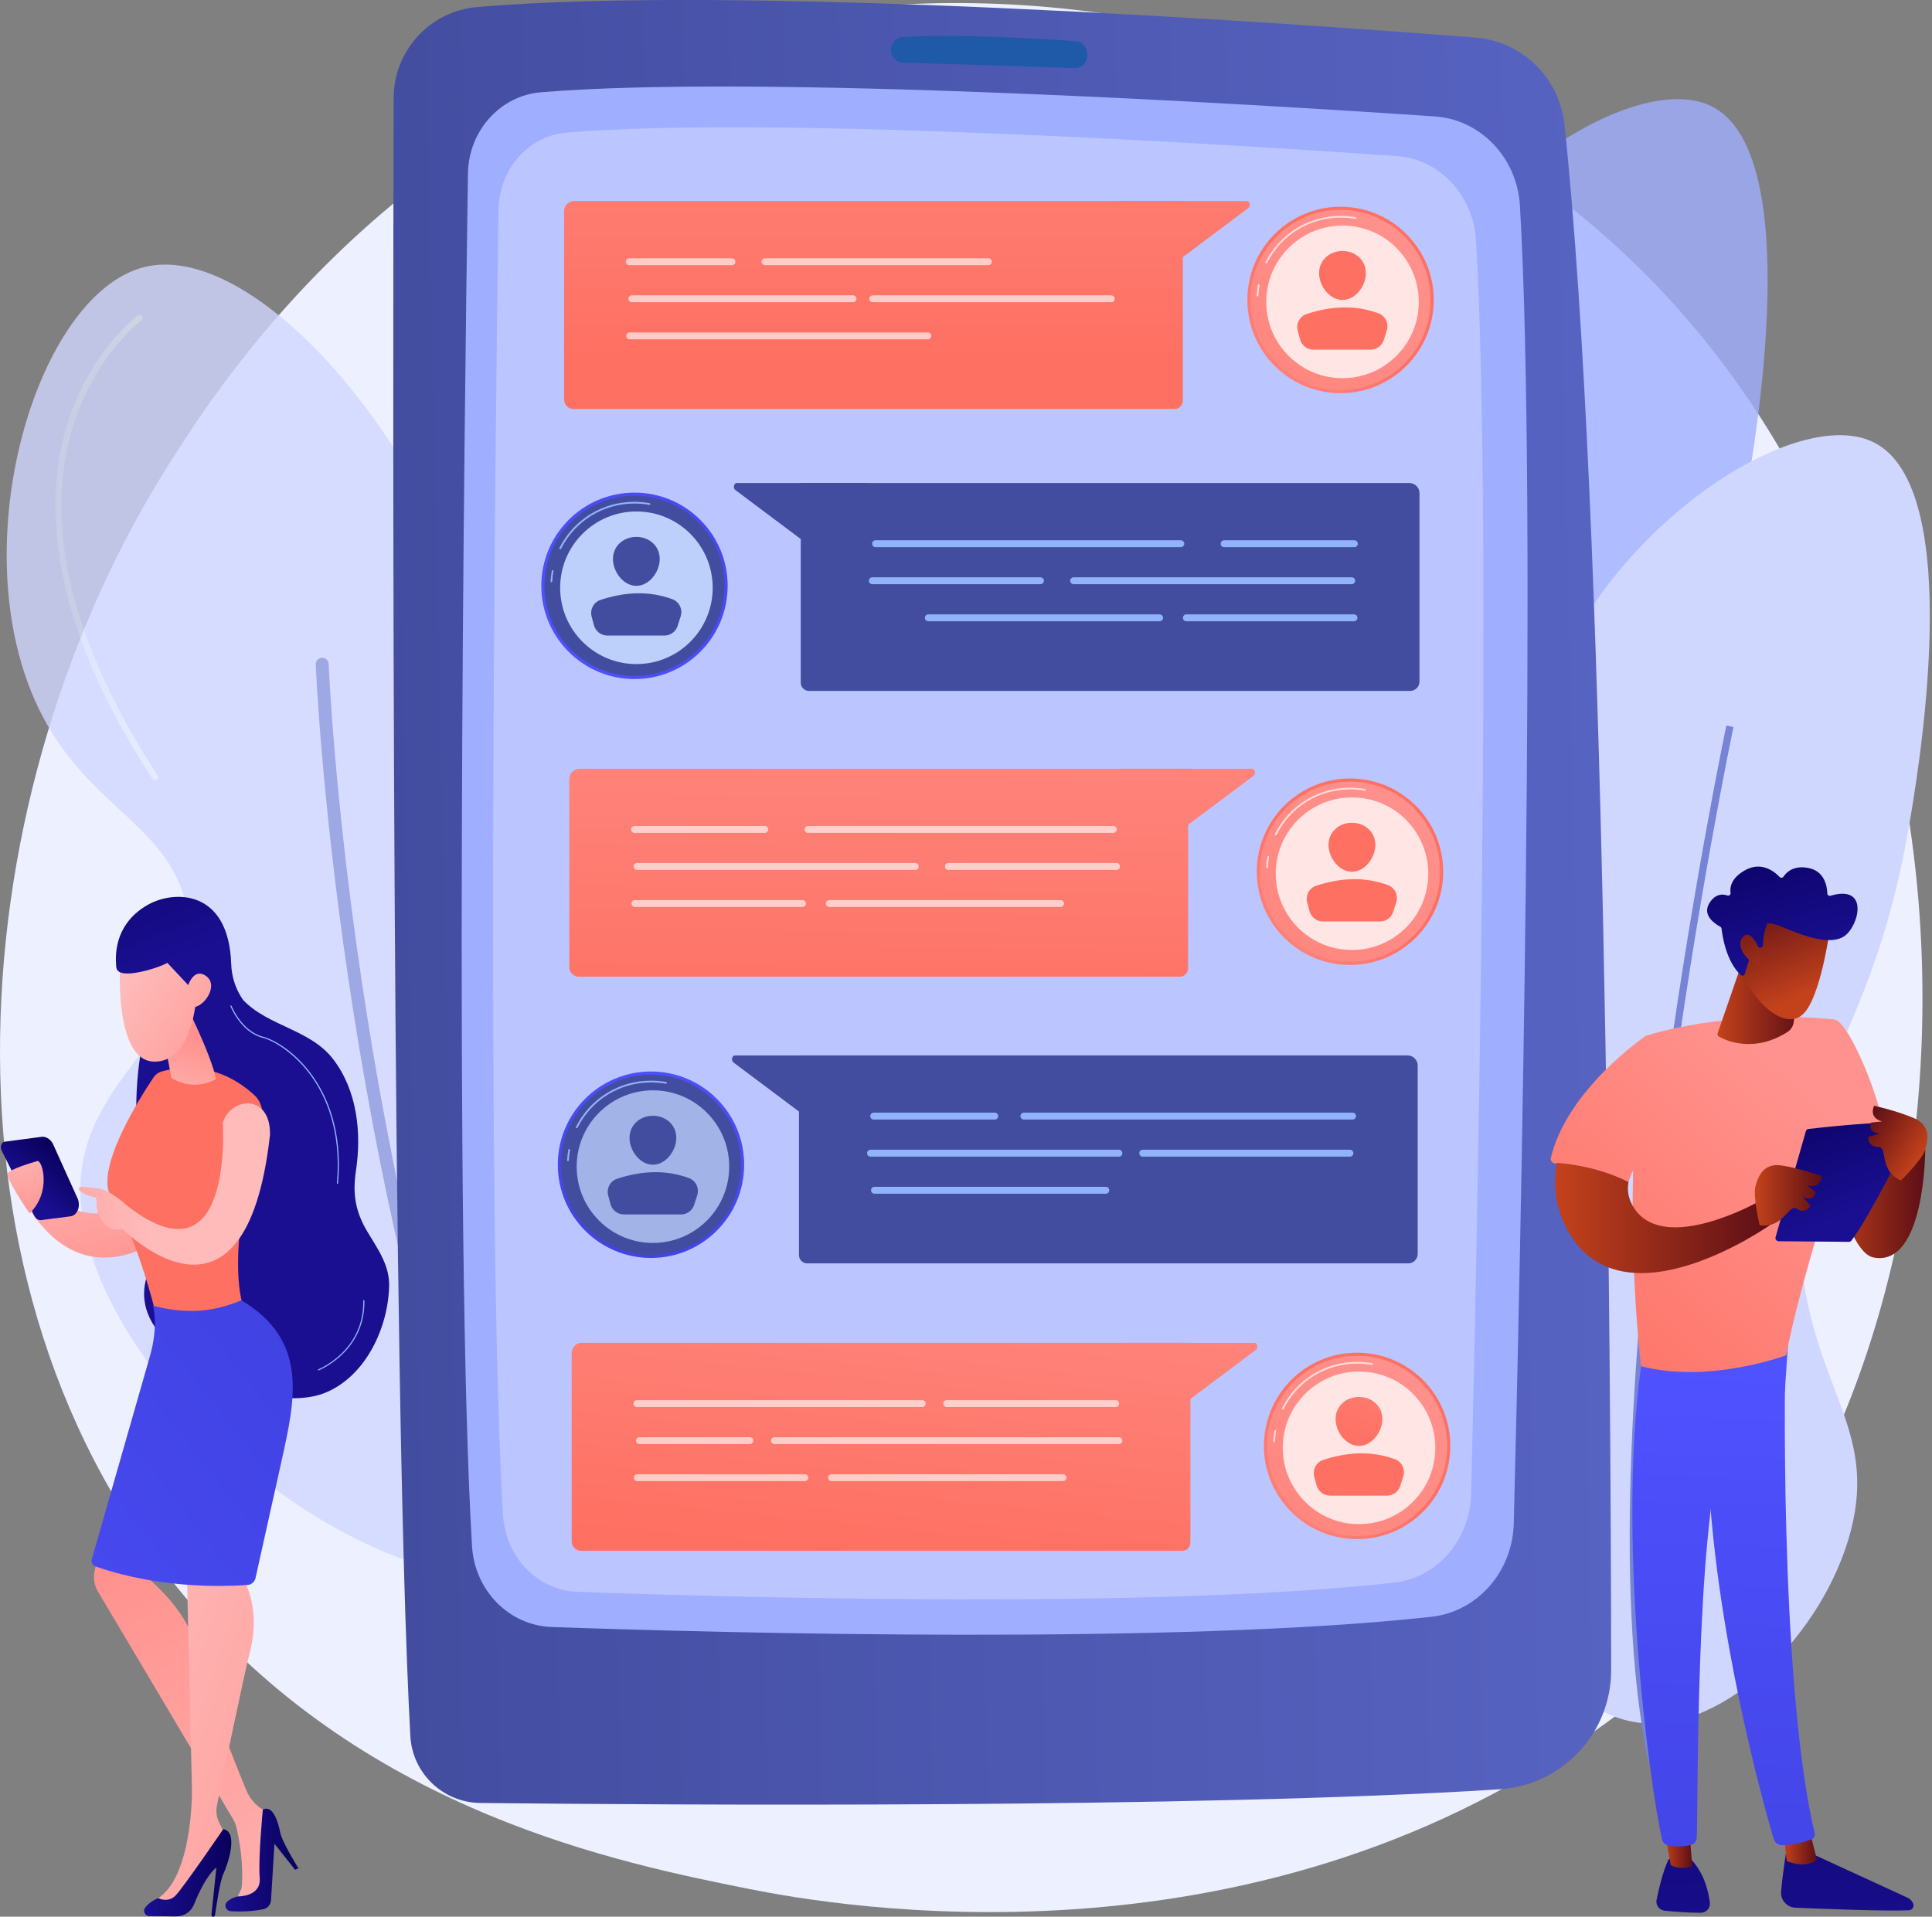 <svg width="129" height="128" viewBox="0 0 129 128" fill="none" xmlns="http://www.w3.org/2000/svg">
<rect x="0" y="0" width="129" height="128" fill="#808080" stroke="none"/>
<path d="M113.486 109.757C110.85 112.501 108.357 114.267 106.384 115.669C83.223 132.1 55.817 127.308 49.992 126.142C41.392 124.417 24.765 121.078 12.742 107.101C-5.447 85.957 -2.613 52.649 11.493 30.662C14.074 26.64 27.706 4.316 55.407 0.738C72.172 -1.43 91.716 2.942 105.868 14.66C135.574 39.267 133.458 88.969 113.486 109.757Z" fill="#EDF0FF"/>
<g opacity="0.79">
<path d="M98.619 92.602C104.297 93.285 110.965 86.63 112.749 79.787C114.583 72.745 110.02 70.209 109.315 60.687C108.513 49.873 114.007 47.807 116.597 32.944C117.182 29.591 120.56 10.187 114.265 7.088C108.444 4.224 93.555 14.899 91.757 27.226C90.476 36.015 96.794 39.174 95.269 49.411C93.933 58.395 88.624 58.934 87.25 67.608C85.573 78.173 91.163 91.703 98.619 92.602Z" fill="#9FAEFF"/>
<path opacity="0.79" d="M99.228 95.194C96.817 83.661 98.361 65.464 100.085 52.224C101.951 37.892 104.412 26.128 104.44 26.013L104.914 26.114C104.891 26.23 102.426 37.98 100.564 52.294C98.845 65.492 97.306 83.633 99.702 95.097L99.228 95.194Z" fill="url(#paint0_linear)"/>
</g>
<path d="M109.449 115.046C115.126 115.729 121.795 109.075 123.578 102.231C125.412 95.189 120.85 92.653 120.145 83.131C119.343 72.317 124.836 70.251 127.426 55.388C128.011 52.036 131.389 32.631 125.094 29.532C119.274 26.668 104.384 37.343 102.587 49.67C101.306 58.459 107.624 61.618 106.099 71.856C104.762 80.839 99.453 81.378 98.08 90.052C96.398 100.617 101.992 114.147 109.449 115.046Z" fill="#D0D7FF"/>
<path d="M110.057 117.634C107.647 106.1 109.191 87.904 110.914 74.664C112.781 60.332 115.241 48.568 115.269 48.453L115.744 48.554C115.721 48.669 113.255 60.419 111.393 74.733C109.675 87.931 108.135 106.073 110.532 117.537L110.057 117.634Z" fill="#7784D6"/>
<g opacity="0.79">
<path d="M40.604 104.454C51.563 99.819 56.683 81.281 51.199 74.682C47.494 70.223 41.351 74.101 36.107 69.365C29.415 63.315 35.498 53.433 30.968 39.612C27.111 27.853 16.53 16.163 9.664 17.828C2.47 19.576 -2.604 36.43 2.544 47.235C5.89 54.263 11.82 55.074 12.608 61.42C13.521 68.784 6.014 71.505 5.406 78.524C4.318 91.141 26.107 110.582 40.604 104.454Z" fill="#D0D7FF"/>
<path opacity="0.79" d="M34.54 108.816C34.604 108.821 34.669 108.812 34.729 108.789C34.95 108.701 35.06 108.452 34.973 108.231C23.355 78.358 21.959 44.676 21.945 44.339C21.936 44.104 21.738 43.915 21.498 43.924C21.263 43.933 21.074 44.131 21.083 44.371C21.097 44.708 22.498 78.533 34.171 108.544C34.236 108.706 34.383 108.802 34.54 108.816Z" fill="#7784D6"/>
<path opacity="0.79" d="M10.332 52.095C10.378 52.1 10.42 52.086 10.461 52.063C10.558 51.998 10.581 51.874 10.521 51.777C6.576 45.768 2.387 36.882 4.816 28.669C6.263 23.776 9.415 21.42 9.447 21.397C9.539 21.328 9.558 21.203 9.493 21.111C9.424 21.019 9.3 21 9.208 21.065C9.074 21.162 5.913 23.527 4.424 28.554C3.06 33.17 2.949 40.986 10.18 52.008C10.212 52.058 10.268 52.091 10.332 52.095Z" fill="url(#paint1_linear)"/>
<path opacity="0.79" d="M41.757 102.019C41.821 102.024 41.89 102.001 41.932 101.945C49.494 92.616 52.416 85.169 50.618 79.815C49.019 75.056 44.121 73.797 44.07 73.783C43.959 73.755 43.849 73.825 43.821 73.935C43.793 74.046 43.862 74.157 43.973 74.184C44.019 74.198 48.711 75.406 50.231 79.953C51.978 85.164 49.079 92.478 41.614 101.687C41.54 101.775 41.554 101.904 41.646 101.978C41.678 102.001 41.715 102.019 41.757 102.019Z" fill="#F0F0F0"/>
</g>
<path d="M31.844 0.475C28.701 0.747 26.295 3.38 26.286 6.534C26.231 25.829 26.143 92.372 27.397 115.923C27.53 118.417 29.572 120.377 32.07 120.405C44.42 120.539 79.946 120.783 100.112 119.492C104.315 119.224 107.582 115.743 107.578 111.528C107.555 91.279 107.232 34.337 104.458 8.305C104.126 5.188 101.619 2.753 98.495 2.509C85.025 1.462 49.259 -1.042 31.844 0.475Z" fill="url(#paint2_linear)"/>
<path d="M31.245 11.593C31 28.097 30.314 82.992 31.517 103.255C31.692 106.215 33.991 108.553 36.83 108.655C48.517 109.061 78.49 109.849 95.568 107.972C98.642 107.636 100.992 104.966 101.075 101.738C101.504 84.897 102.656 33.765 101.486 13.728C101.297 10.532 98.859 7.982 95.799 7.775C83.14 6.917 50.646 4.953 36.12 6.161C33.397 6.387 31.286 8.734 31.245 11.593Z" fill="#9FAEFF"/>
<g opacity="0.56">
<path d="M33.282 14.014C33.065 29.707 32.457 81.899 33.586 101.166C33.752 103.983 35.89 106.206 38.526 106.303C49.388 106.695 77.241 107.465 93.112 105.685C95.969 105.367 98.154 102.831 98.228 99.759C98.615 83.748 99.661 35.135 98.559 16.085C98.384 13.046 96.112 10.62 93.273 10.422C81.513 9.606 51.31 7.715 37.812 8.858C35.282 9.066 33.319 11.298 33.282 14.014Z" fill="#D0D7FF"/>
</g>
<path d="M59.48 3.343C59.489 3.8 59.853 4.169 60.31 4.183C62.559 4.252 68.895 4.445 71.725 4.547C72.282 4.565 72.711 4.058 72.591 3.509C72.582 3.491 72.508 2.79 71.794 2.744C69.877 2.61 64.098 2.25 60.282 2.472C59.499 2.513 59.457 3.408 59.48 3.343Z" fill="#1F5AA9"/>
<path d="M78.425 27.314H38.296C37.95 27.314 37.664 27.032 37.664 26.682V14.102C37.664 13.728 37.968 13.424 38.342 13.424H78.978V26.756C78.978 27.065 78.73 27.314 78.425 27.314Z" fill="url(#paint3_linear)"/>
<path d="M74.485 13.428H83.26C83.453 13.428 83.522 13.77 83.352 13.894L75.499 19.778L74.485 13.428Z" fill="url(#paint4_linear)"/>
<path opacity="0.63" d="M65.997 17.708H51.079C50.95 17.708 50.849 17.602 50.849 17.478C50.849 17.353 50.955 17.247 51.079 17.247H65.997C66.126 17.247 66.227 17.353 66.227 17.478C66.227 17.602 66.126 17.708 65.997 17.708Z" fill="white"/>
<path opacity="0.63" d="M48.876 17.708H42.015C41.886 17.708 41.784 17.602 41.784 17.478C41.784 17.353 41.89 17.247 42.015 17.247H48.872C49.001 17.247 49.102 17.353 49.102 17.478C49.102 17.602 49.005 17.708 48.876 17.708Z" fill="white"/>
<path opacity="0.63" d="M74.199 20.184H58.268C58.139 20.184 58.038 20.078 58.038 19.954C58.038 19.825 58.144 19.723 58.268 19.723H74.199C74.328 19.723 74.43 19.829 74.43 19.954C74.434 20.083 74.328 20.184 74.199 20.184Z" fill="white"/>
<path opacity="0.63" d="M56.955 20.184H42.19C42.061 20.184 41.959 20.078 41.959 19.954C41.959 19.825 42.065 19.723 42.19 19.723H56.955C57.084 19.723 57.185 19.829 57.185 19.954C57.19 20.083 57.084 20.184 56.955 20.184Z" fill="white"/>
<path opacity="0.63" d="M61.95 22.661H42.042C41.913 22.661 41.812 22.555 41.812 22.43C41.812 22.301 41.918 22.2 42.042 22.2H61.95C62.079 22.2 62.181 22.306 62.181 22.43C62.181 22.555 62.079 22.661 61.95 22.661Z" fill="white"/>
<path d="M54.019 46.142H94.149C94.495 46.142 94.78 45.861 94.78 45.51V32.935C94.78 32.561 94.476 32.257 94.103 32.257H53.466V45.589C53.466 45.893 53.715 46.142 54.019 46.142Z" fill="#434DA0"/>
<path d="M57.964 32.257H49.19C48.996 32.257 48.927 32.598 49.098 32.723L56.95 38.607L57.964 32.257Z" fill="#434DA0"/>
<path d="M78.845 36.541H58.462C58.333 36.541 58.231 36.435 58.231 36.311C58.231 36.181 58.337 36.08 58.462 36.08H78.845C78.974 36.08 79.075 36.186 79.075 36.311C79.075 36.435 78.969 36.541 78.845 36.541Z" fill="#91B3FA"/>
<path d="M90.43 36.541H81.734C81.605 36.541 81.504 36.435 81.504 36.311C81.504 36.181 81.609 36.08 81.734 36.08H90.43C90.559 36.08 90.66 36.186 90.66 36.311C90.665 36.435 90.559 36.541 90.43 36.541Z" fill="#91B3FA"/>
<path d="M69.471 39.013H58.245C58.116 39.013 58.015 38.907 58.015 38.783C58.015 38.658 58.121 38.552 58.245 38.552H69.471C69.6 38.552 69.702 38.658 69.702 38.783C69.702 38.907 69.6 39.013 69.471 39.013Z" fill="#91B3FA"/>
<path d="M90.255 39.013H71.688C71.559 39.013 71.457 38.907 71.457 38.783C71.457 38.658 71.563 38.552 71.688 38.552H90.255C90.384 38.552 90.485 38.658 90.485 38.783C90.485 38.907 90.384 39.013 90.255 39.013Z" fill="#91B3FA"/>
<path d="M77.43 41.489H61.983C61.854 41.489 61.752 41.383 61.752 41.259C61.752 41.134 61.858 41.028 61.983 41.028H77.43C77.559 41.028 77.66 41.134 77.66 41.259C77.66 41.383 77.559 41.489 77.43 41.489Z" fill="#91B3FA"/>
<path d="M90.407 41.489H79.213C79.084 41.489 78.983 41.383 78.983 41.259C78.983 41.134 79.089 41.028 79.213 41.028H90.407C90.536 41.028 90.637 41.134 90.637 41.259C90.637 41.383 90.531 41.489 90.407 41.489Z" fill="#91B3FA"/>
<path d="M78.775 65.224H38.646C38.3 65.224 38.014 64.943 38.014 64.592V52.017C38.014 51.644 38.319 51.339 38.692 51.339H79.329V64.671C79.329 64.975 79.084 65.224 78.775 65.224Z" fill="url(#paint5_linear)"/>
<path d="M74.835 51.339H83.61C83.803 51.339 83.872 51.68 83.702 51.805L75.854 57.689L74.835 51.339Z" fill="url(#paint6_linear)"/>
<path opacity="0.63" d="M74.338 55.623H53.955C53.826 55.623 53.724 55.517 53.724 55.393C53.724 55.264 53.83 55.162 53.955 55.162H74.338C74.467 55.162 74.568 55.268 74.568 55.393C74.568 55.517 74.467 55.623 74.338 55.623Z" fill="white"/>
<path opacity="0.63" d="M51.065 55.623H42.369C42.24 55.623 42.139 55.517 42.139 55.393C42.139 55.264 42.245 55.162 42.369 55.162H51.065C51.194 55.162 51.296 55.268 51.296 55.393C51.296 55.517 51.194 55.623 51.065 55.623Z" fill="white"/>
<path opacity="0.63" d="M74.55 58.095H63.324C63.195 58.095 63.093 57.989 63.093 57.865C63.093 57.736 63.199 57.634 63.324 57.634H74.55C74.679 57.634 74.78 57.74 74.78 57.865C74.785 57.994 74.679 58.095 74.55 58.095Z" fill="white"/>
<path opacity="0.63" d="M61.107 58.095H42.54C42.411 58.095 42.309 57.989 42.309 57.865C42.309 57.736 42.415 57.634 42.54 57.634H61.107C61.236 57.634 61.337 57.74 61.337 57.865C61.342 57.994 61.236 58.095 61.107 58.095Z" fill="white"/>
<path opacity="0.63" d="M70.817 60.571H55.37C55.241 60.571 55.139 60.465 55.139 60.341C55.139 60.212 55.245 60.11 55.37 60.11H70.817C70.946 60.11 71.047 60.216 71.047 60.341C71.047 60.47 70.941 60.571 70.817 60.571Z" fill="white"/>
<path opacity="0.63" d="M53.591 60.571H42.392C42.263 60.571 42.162 60.465 42.162 60.341C42.162 60.212 42.268 60.11 42.392 60.11H53.586C53.715 60.11 53.817 60.216 53.817 60.341C53.821 60.47 53.715 60.571 53.591 60.571Z" fill="white"/>
<path d="M78.932 103.564H38.803C38.457 103.564 38.171 103.282 38.171 102.932V90.352C38.171 89.978 38.475 89.674 38.849 89.674H79.485V103.006C79.485 103.319 79.241 103.564 78.932 103.564Z" fill="url(#paint7_linear)"/>
<path d="M74.992 89.679H83.766C83.96 89.679 84.029 90.02 83.859 90.144L76.006 96.029L74.992 89.679Z" fill="url(#paint8_linear)"/>
<path opacity="0.63" d="M74.494 93.963H63.209C63.079 93.963 62.978 93.856 62.978 93.732C62.978 93.603 63.084 93.501 63.209 93.501H74.494C74.623 93.501 74.725 93.608 74.725 93.732C74.729 93.856 74.623 93.963 74.494 93.963Z" fill="white"/>
<path opacity="0.63" d="M61.577 93.963H42.526C42.397 93.963 42.296 93.856 42.296 93.732C42.296 93.603 42.402 93.501 42.526 93.501H61.577C61.706 93.501 61.807 93.608 61.807 93.732C61.807 93.856 61.706 93.963 61.577 93.963Z" fill="white"/>
<path opacity="0.63" d="M74.711 96.439H51.71C51.581 96.439 51.48 96.333 51.48 96.208C51.48 96.084 51.586 95.978 51.71 95.978H74.711C74.84 95.978 74.941 96.084 74.941 96.208C74.941 96.333 74.835 96.439 74.711 96.439Z" fill="white"/>
<path opacity="0.63" d="M50.07 96.439H42.697C42.568 96.439 42.466 96.333 42.466 96.208C42.466 96.084 42.572 95.978 42.697 95.978H50.07C50.199 95.978 50.3 96.084 50.3 96.208C50.3 96.333 50.199 96.439 50.07 96.439Z" fill="white"/>
<path opacity="0.63" d="M70.973 98.91H55.526C55.397 98.91 55.296 98.804 55.296 98.68C55.296 98.555 55.402 98.449 55.526 98.449H70.973C71.103 98.449 71.204 98.555 71.204 98.68C71.204 98.804 71.103 98.91 70.973 98.91Z" fill="white"/>
<path opacity="0.63" d="M53.747 98.91H42.549C42.42 98.91 42.319 98.804 42.319 98.68C42.319 98.555 42.425 98.449 42.549 98.449H53.743C53.872 98.449 53.973 98.555 53.973 98.68C53.973 98.804 53.872 98.91 53.747 98.91Z" fill="white"/>
<path d="M53.899 84.371H94.029C94.375 84.371 94.66 84.09 94.66 83.739V71.159C94.66 70.786 94.356 70.481 93.983 70.481H53.346V83.813C53.346 84.122 53.595 84.371 53.899 84.371Z" fill="#434DA0"/>
<path d="M57.84 70.486H49.065C48.872 70.486 48.803 70.827 48.973 70.952L56.826 76.836L57.84 70.486Z" fill="#434DA0"/>
<path d="M66.42 74.765H58.337C58.208 74.765 58.107 74.659 58.107 74.535C58.107 74.41 58.213 74.304 58.337 74.304H66.42C66.549 74.304 66.651 74.41 66.651 74.535C66.651 74.659 66.549 74.765 66.42 74.765Z" fill="#91B3FA"/>
<path d="M90.31 74.765H68.365C68.236 74.765 68.135 74.659 68.135 74.535C68.135 74.406 68.241 74.304 68.365 74.304H90.31C90.439 74.304 90.541 74.41 90.541 74.535C90.541 74.664 90.435 74.765 90.31 74.765Z" fill="#91B3FA"/>
<path d="M74.711 77.242H58.125C57.996 77.242 57.895 77.136 57.895 77.011C57.895 76.882 58.001 76.781 58.125 76.781H74.711C74.84 76.781 74.941 76.887 74.941 77.011C74.941 77.14 74.84 77.242 74.711 77.242Z" fill="#91B3FA"/>
<path d="M90.135 77.242H76.301C76.172 77.242 76.07 77.136 76.07 77.011C76.07 76.882 76.176 76.781 76.301 76.781H90.135C90.264 76.781 90.365 76.887 90.365 77.011C90.365 77.14 90.264 77.242 90.135 77.242Z" fill="#91B3FA"/>
<path d="M73.84 79.718H58.388C58.259 79.718 58.157 79.612 58.157 79.487C58.157 79.363 58.263 79.257 58.388 79.257H73.835C73.964 79.257 74.066 79.363 74.066 79.487C74.066 79.612 73.964 79.718 73.84 79.718Z" fill="#91B3FA"/>
<path d="M89.508 26.258C92.944 26.258 95.73 23.471 95.73 20.032C95.73 16.594 92.944 13.807 89.508 13.807C86.073 13.807 83.287 16.594 83.287 20.032C83.287 23.471 86.073 26.258 89.508 26.258Z" fill="url(#paint9_linear)"/>
<path d="M89.509 26.05C92.83 26.05 95.522 23.356 95.522 20.032C95.522 16.709 92.83 14.014 89.509 14.014C86.187 14.014 83.495 16.709 83.495 20.032C83.495 23.356 86.187 26.05 89.509 26.05Z" fill="url(#paint10_linear)"/>
<path opacity="0.7" d="M83.965 19.792C83.932 19.792 83.905 19.765 83.909 19.732C83.923 19.497 83.951 19.257 83.992 19.027C83.997 18.994 84.029 18.976 84.057 18.981C84.089 18.985 84.107 19.018 84.103 19.045C84.061 19.271 84.034 19.506 84.025 19.737C84.02 19.769 83.997 19.792 83.965 19.792Z" fill="white"/>
<path opacity="0.7" d="M84.55 17.588C84.541 17.588 84.531 17.588 84.522 17.583C84.495 17.57 84.481 17.533 84.499 17.505C85.458 15.601 87.379 14.42 89.509 14.42C89.85 14.42 90.191 14.452 90.522 14.512C90.555 14.517 90.573 14.549 90.569 14.577C90.564 14.609 90.532 14.627 90.504 14.623C90.177 14.563 89.845 14.535 89.513 14.535C87.426 14.535 85.545 15.693 84.605 17.56C84.591 17.579 84.573 17.588 84.55 17.588Z" fill="white"/>
<path opacity="0.78" d="M93.241 23.764C95.229 21.774 95.229 18.548 93.241 16.558C91.252 14.568 88.028 14.568 86.039 16.558C84.051 18.548 84.051 21.774 86.039 23.764C88.028 25.754 91.252 25.754 93.241 23.764Z" fill="white"/>
<path d="M91.2 18.238C91.2 19.101 90.499 20.032 89.637 20.032C88.776 20.032 88.075 19.101 88.075 18.238C88.075 17.376 88.776 16.763 89.637 16.763C90.499 16.763 91.2 17.376 91.2 18.238Z" fill="url(#paint11_linear)"/>
<path d="M87.702 23.352H91.513C91.914 23.352 92.269 23.094 92.393 22.712L92.596 22.07C92.748 21.6 92.504 21.093 92.038 20.922C90.49 20.355 88.886 20.429 87.241 20.973C86.78 21.125 86.527 21.619 86.651 22.089L86.808 22.67C86.918 23.076 87.287 23.352 87.702 23.352Z" fill="url(#paint12_linear)"/>
<path d="M42.365 45.349C45.801 45.349 48.586 42.562 48.586 39.123C48.586 35.685 45.801 32.898 42.365 32.898C38.929 32.898 36.144 35.685 36.144 39.123C36.144 42.562 38.929 45.349 42.365 45.349Z" fill="url(#paint13_linear)"/>
<path d="M42.365 45.141C45.686 45.141 48.379 42.447 48.379 39.123C48.379 35.8 45.686 33.105 42.365 33.105C39.043 33.105 36.351 35.8 36.351 39.123C36.351 42.447 39.043 45.141 42.365 45.141Z" fill="#434DA0"/>
<path d="M36.816 38.883C36.784 38.883 36.756 38.856 36.761 38.823C36.775 38.588 36.803 38.348 36.844 38.118C36.849 38.086 36.881 38.067 36.908 38.072C36.941 38.076 36.959 38.109 36.955 38.136C36.913 38.362 36.886 38.597 36.876 38.828C36.872 38.86 36.849 38.883 36.816 38.883Z" fill="#91B3FA"/>
<path d="M37.402 36.679C37.392 36.679 37.383 36.679 37.374 36.675C37.346 36.661 37.333 36.624 37.351 36.596C38.309 34.692 40.231 33.511 42.36 33.511C42.701 33.511 43.042 33.544 43.374 33.604C43.406 33.608 43.425 33.641 43.42 33.668C43.416 33.7 43.383 33.719 43.356 33.714C43.033 33.654 42.697 33.627 42.365 33.627C40.277 33.627 38.397 34.784 37.457 36.652C37.443 36.67 37.425 36.679 37.402 36.679Z" fill="#91B3FA"/>
<path d="M42.494 44.348C45.306 44.348 47.586 42.067 47.586 39.252C47.586 36.438 45.306 34.157 42.494 34.157C39.681 34.157 37.402 36.438 37.402 39.252C37.402 42.067 39.681 44.348 42.494 44.348Z" fill="#BDD0FB"/>
<path d="M44.051 37.329C44.051 38.192 43.351 39.123 42.489 39.123C41.627 39.123 40.927 38.192 40.927 37.329C40.927 36.467 41.627 35.854 42.489 35.854C43.356 35.854 44.051 36.467 44.051 37.329Z" fill="#434DA0"/>
<path d="M40.554 42.444H44.365C44.766 42.444 45.121 42.185 45.245 41.803L45.448 41.162C45.6 40.691 45.356 40.184 44.89 40.013C43.342 39.446 41.738 39.52 40.093 40.064C39.632 40.216 39.379 40.71 39.503 41.18L39.66 41.761C39.775 42.167 40.139 42.444 40.554 42.444Z" fill="#434DA0"/>
<path d="M90.14 64.44C93.576 64.44 96.361 61.653 96.361 58.215C96.361 54.777 93.576 51.989 90.14 51.989C86.704 51.989 83.918 54.777 83.918 58.215C83.918 61.653 86.704 64.44 90.14 64.44Z" fill="url(#paint14_linear)"/>
<path d="M90.14 64.233C93.461 64.233 96.153 61.538 96.153 58.215C96.153 54.891 93.461 52.197 90.14 52.197C86.818 52.197 84.126 54.891 84.126 58.215C84.126 61.538 86.818 64.233 90.14 64.233Z" fill="url(#paint15_linear)"/>
<path opacity="0.7" d="M84.596 57.98C84.564 57.98 84.536 57.952 84.541 57.92C84.554 57.685 84.582 57.445 84.624 57.214C84.628 57.182 84.66 57.164 84.688 57.168C84.72 57.173 84.739 57.205 84.734 57.233C84.693 57.459 84.665 57.694 84.656 57.924C84.651 57.952 84.624 57.98 84.596 57.98Z" fill="white"/>
<path opacity="0.7" d="M85.181 55.771C85.172 55.771 85.163 55.771 85.153 55.767C85.126 55.753 85.112 55.716 85.13 55.688C86.089 53.784 88.011 52.603 90.14 52.603C90.481 52.603 90.822 52.635 91.153 52.695C91.186 52.7 91.204 52.732 91.2 52.76C91.195 52.792 91.163 52.81 91.135 52.806C90.808 52.746 90.476 52.718 90.144 52.718C88.057 52.718 86.177 53.876 85.236 55.743C85.222 55.762 85.2 55.771 85.181 55.771Z" fill="white"/>
<path opacity="0.78" d="M93.874 61.95C95.862 59.96 95.862 56.734 93.874 54.744C91.885 52.754 88.661 52.754 86.672 54.744C84.684 56.734 84.684 59.96 86.672 61.95C88.661 63.94 91.885 63.94 93.874 61.95Z" fill="white"/>
<path d="M91.831 56.421C91.831 57.283 91.131 58.215 90.269 58.215C89.407 58.215 88.707 57.283 88.707 56.421C88.707 55.559 89.407 54.945 90.269 54.945C91.131 54.945 91.831 55.559 91.831 56.421Z" fill="url(#paint16_linear)"/>
<path d="M88.333 61.535H92.144C92.545 61.535 92.9 61.277 93.025 60.894L93.227 60.253C93.379 59.783 93.135 59.276 92.67 59.105C91.121 58.538 89.518 58.611 87.872 59.156C87.412 59.308 87.158 59.801 87.282 60.272L87.439 60.853C87.55 61.258 87.914 61.535 88.333 61.535Z" fill="url(#paint17_linear)"/>
<path d="M43.466 84.007C46.902 84.007 49.688 81.219 49.688 77.781C49.688 74.343 46.902 71.556 43.466 71.556C40.03 71.556 37.245 74.343 37.245 77.781C37.245 81.219 40.03 84.007 43.466 84.007Z" fill="url(#paint18_linear)"/>
<path d="M43.466 83.799C46.788 83.799 49.48 81.105 49.48 77.781C49.48 74.457 46.788 71.763 43.466 71.763C40.145 71.763 37.452 74.457 37.452 77.781C37.452 81.105 40.145 83.799 43.466 83.799Z" fill="#434DA0"/>
<path d="M37.922 77.541C37.89 77.541 37.862 77.514 37.867 77.481C37.881 77.246 37.909 77.006 37.95 76.776C37.955 76.743 37.987 76.725 38.015 76.73C38.047 76.734 38.065 76.767 38.061 76.794C38.019 77.02 37.992 77.255 37.982 77.486C37.978 77.518 37.95 77.541 37.922 77.541Z" fill="#91B3FA"/>
<path d="M38.508 75.337C38.498 75.337 38.489 75.337 38.48 75.332C38.452 75.319 38.438 75.282 38.457 75.254C39.415 73.35 41.337 72.169 43.466 72.169C43.807 72.169 44.148 72.201 44.48 72.261C44.512 72.266 44.531 72.298 44.526 72.326C44.522 72.358 44.489 72.376 44.462 72.372C44.134 72.312 43.803 72.284 43.471 72.284C41.383 72.284 39.503 73.442 38.563 75.309C38.549 75.328 38.526 75.337 38.508 75.337Z" fill="#91B3FA"/>
<path opacity="0.78" d="M47.198 81.512C49.186 79.522 49.186 76.296 47.198 74.306C45.209 72.316 41.985 72.316 39.996 74.306C38.008 76.296 38.008 79.522 39.996 81.512C41.985 83.502 45.209 83.502 47.198 81.512Z" fill="#BDD0FB"/>
<path d="M45.157 75.987C45.157 76.85 44.457 77.781 43.595 77.781C42.733 77.781 42.033 76.85 42.033 75.987C42.033 75.125 42.733 74.512 43.595 74.512C44.457 74.512 45.157 75.125 45.157 75.987Z" fill="#434DA0"/>
<path d="M41.66 81.101H45.471C45.872 81.101 46.227 80.843 46.351 80.46L46.554 79.819C46.706 79.349 46.462 78.842 45.996 78.671C44.448 78.104 42.844 78.178 41.199 78.722C40.738 78.874 40.485 79.367 40.609 79.838L40.766 80.419C40.876 80.825 41.24 81.101 41.66 81.101Z" fill="#434DA0"/>
<path d="M90.615 102.785C94.05 102.785 96.836 99.997 96.836 96.559C96.836 93.121 94.05 90.334 90.615 90.334C87.179 90.334 84.393 93.121 84.393 96.559C84.393 99.997 87.179 102.785 90.615 102.785Z" fill="url(#paint19_linear)"/>
<path d="M90.614 102.577C93.936 102.577 96.628 99.883 96.628 96.559C96.628 93.236 93.936 90.541 90.614 90.541C87.293 90.541 84.6 93.236 84.6 96.559C84.6 99.883 87.293 102.577 90.614 102.577Z" fill="url(#paint20_linear)"/>
<path opacity="0.7" d="M85.071 96.319C85.066 96.319 85.066 96.319 85.071 96.319C85.038 96.319 85.011 96.292 85.015 96.259C85.029 96.024 85.057 95.784 85.098 95.554C85.103 95.522 85.135 95.503 85.163 95.508C85.195 95.512 85.213 95.545 85.209 95.572C85.167 95.798 85.14 96.034 85.131 96.264C85.126 96.296 85.098 96.319 85.071 96.319Z" fill="white"/>
<path opacity="0.7" d="M85.656 94.115C85.647 94.115 85.637 94.115 85.628 94.111C85.6 94.097 85.587 94.06 85.605 94.032C86.564 92.128 88.485 90.947 90.614 90.947C90.955 90.947 91.296 90.98 91.628 91.04C91.66 91.044 91.679 91.076 91.674 91.104C91.67 91.136 91.637 91.155 91.61 91.15C91.283 91.09 90.951 91.063 90.619 91.063C88.531 91.063 86.651 92.22 85.711 94.088C85.693 94.102 85.674 94.115 85.656 94.115Z" fill="white"/>
<path opacity="0.78" d="M90.744 101.784C93.556 101.784 95.836 99.503 95.836 96.688C95.836 93.874 93.556 91.593 90.744 91.593C87.931 91.593 85.651 93.874 85.651 96.688C85.651 99.503 87.931 101.784 90.744 101.784Z" fill="white"/>
<path d="M92.301 94.765C92.301 95.627 91.601 96.559 90.739 96.559C89.877 96.559 89.177 95.627 89.177 94.765C89.177 93.903 89.877 93.29 90.739 93.29C91.605 93.29 92.301 93.903 92.301 94.765Z" fill="url(#paint21_linear)"/>
<path d="M88.803 99.879H92.615C93.015 99.879 93.37 99.621 93.495 99.238L93.698 98.597C93.85 98.127 93.605 97.62 93.14 97.449C91.591 96.882 89.988 96.956 88.343 97.5C87.882 97.652 87.628 98.145 87.753 98.616L87.909 99.197C88.025 99.598 88.389 99.879 88.803 99.879Z" fill="url(#paint22_linear)"/>
<path d="M128.55 76.767C128.55 76.767 128.55 84.62 125.108 83.979C123.007 83.587 121.762 75.125 121.762 75.125C121.762 75.125 123.937 70.278 124.182 71.865C125.947 83.403 127.26 74.572 128.55 76.767Z" fill="url(#paint23_linear)"/>
<path d="M119.311 123.384C119.311 123.384 119.053 124.855 118.924 126.312C118.873 126.879 119.311 127.377 119.882 127.4C121.822 127.483 125.97 127.64 127.458 127.571C127.684 127.562 127.827 127.331 127.744 127.124C127.675 126.948 127.541 126.81 127.371 126.732L120.518 123.582L119.311 123.384Z" fill="url(#paint24_linear)"/>
<path d="M119.094 122.517L119.301 124.278C119.301 124.278 120.5 124.836 121.32 124.209L120.822 122.249L119.094 122.517Z" fill="url(#paint25_linear)"/>
<path d="M119.251 89.416C119.159 89.877 118.767 112.358 121.168 122.434C121.205 122.6 121.122 122.766 120.965 122.83C120.596 122.982 119.873 123.199 119.011 123.227C118.744 123.236 118.504 123.061 118.426 122.803C117.739 120.465 114.449 108.752 114.02 97.564C113.541 85.062 114.02 97.14 114.02 97.14L114.301 89.411L119.251 89.416Z" fill="url(#paint26_linear)"/>
<path d="M111.426 124.149C111.426 124.149 111.011 124.892 110.61 126.866C110.536 127.221 110.785 127.562 111.149 127.599C111.79 127.663 112.776 127.742 113.564 127.737C113.928 127.732 114.214 127.419 114.168 127.055C114.08 126.335 113.808 125.15 112.965 124.228L111.426 124.149Z" fill="url(#paint27_linear)"/>
<path d="M111.066 121.885L111.555 124.546C111.555 124.546 112.039 124.905 112.993 124.643L112.758 121.779L111.066 121.885Z" fill="url(#paint28_linear)"/>
<path d="M109.748 90.108C107.785 101.968 110.172 119.427 110.979 122.844C111.029 123.052 111.195 123.213 111.407 123.25C111.767 123.31 112.361 123.361 112.942 123.19C113.145 123.13 113.283 122.95 113.292 122.738C113.398 119.976 113.205 103.02 115.034 96.315C115.126 95.973 115.334 95.678 115.619 95.475L119.172 92.948L119.444 88.862L109.748 90.108Z" fill="url(#paint29_linear)"/>
<path d="M122.481 68.079C115.311 67.359 109.882 69.176 109.882 69.176C108.126 79.423 109.573 91.237 109.573 91.237C114.131 92.432 119.269 90.504 119.269 90.504C120.025 86.22 123.182 76.333 123.182 76.333C124.619 76.153 125.97 76.882 125.661 74.885C125.352 72.893 123.384 68.171 122.481 68.079Z" fill="url(#paint30_linear)"/>
<path d="M112.14 74.881L109.882 69.176C109.882 69.176 104.638 72.741 103.55 77.32C103.509 77.495 103.624 77.666 103.804 77.684C104.946 77.827 107.006 78.335 108.684 79.183C109.089 76.951 112.14 74.881 112.14 74.881Z" fill="url(#paint31_linear)"/>
<path d="M117.421 80.248C117.421 80.248 111.246 83.739 109.163 80.76C108.73 80.142 108.628 79.524 108.734 78.939C106.882 78.003 104.992 77.735 103.956 77.657C103.684 79.086 103.826 80.603 104.665 82.144C108.315 88.821 118.237 81.775 118.237 81.775L117.421 80.248Z" fill="url(#paint32_linear)"/>
<path d="M118.555 82.619L120.578 75.54C120.601 75.462 120.67 75.402 120.753 75.393C121.122 75.351 122.182 75.231 123.412 75.125C124.891 75.001 126.61 74.899 127.633 74.987C127.781 75.001 127.868 75.153 127.804 75.287C127.219 76.467 124.818 81.272 123.619 82.849C123.578 82.9 123.518 82.932 123.453 82.932L118.753 82.891C118.615 82.882 118.518 82.748 118.555 82.619Z" fill="url(#paint33_linear)"/>
<path d="M117.495 81.821C117.495 81.821 117.025 79.889 117.214 79.206C117.403 78.519 117.771 77.638 118.993 77.837C120.214 78.03 121.656 78.547 121.656 78.547C121.656 78.547 121.583 79.441 120.656 79.151L121.232 79.598C121.232 79.598 121.149 80.313 120.366 79.93L120.901 80.52C120.901 80.52 120.564 81.106 119.988 80.733C119.407 80.354 119.131 82.051 117.495 81.821Z" fill="url(#paint34_linear)"/>
<path d="M126.924 78.833C126.924 78.833 128.348 77.445 128.55 76.767C128.753 76.084 128.91 75.143 127.772 74.659C126.633 74.175 125.136 73.843 125.136 73.843C125.136 73.843 124.725 74.636 125.665 74.89L124.942 74.964C124.942 74.964 124.633 75.614 125.5 75.706L124.73 75.923C124.73 75.923 124.702 76.601 125.394 76.587C126.085 76.573 125.412 78.159 126.924 78.833Z" fill="url(#paint35_linear)"/>
<path d="M116.56 63.578L114.689 68.996C114.656 69.084 114.693 69.185 114.776 69.231C115.288 69.513 117.126 70.329 119.343 68.922C119.573 68.775 119.73 68.535 119.767 68.267L120.375 63.578H116.56Z" fill="url(#paint36_linear)"/>
<path d="M122.154 62.24C122.154 62.24 121.55 66.585 120.417 67.701C119.288 68.812 117.288 67.225 116.228 64.892L117.421 60.59L122.154 62.24Z" fill="url(#paint37_linear)"/>
<path d="M117.513 63.278C117.61 63.297 117.702 63.227 117.707 63.13C117.721 62.831 117.772 62.231 117.956 61.812C117.956 61.812 117.795 61.401 119.039 61.918C120.283 62.434 122.154 63.186 123.14 62.522C124.103 61.876 124.855 59.04 122.219 59.819C122.117 59.847 122.016 59.778 122.011 59.672C121.997 59.22 121.85 58.192 120.772 57.97C119.762 57.758 119.274 58.256 119.08 58.547C119.025 58.63 118.905 58.644 118.831 58.57C118.5 58.219 117.619 57.486 116.504 58.123C115.583 58.648 115.495 59.257 115.55 59.626C115.569 59.746 115.454 59.838 115.338 59.801C115.03 59.695 114.546 59.672 114.149 60.29C113.601 61.143 114.569 61.733 114.859 61.885C114.905 61.908 114.937 61.955 114.947 62.01C114.993 62.42 115.237 64.2 116.237 65.118C116.325 65.197 116.463 65.155 116.5 65.044L117.02 63.329C117.043 63.25 117.126 63.2 117.209 63.218L117.513 63.278Z" fill="url(#paint38_linear)"/>
<path d="M117.564 63.61C117.564 63.61 116.97 61.936 116.384 62.559C115.799 63.181 116.735 64.325 117.49 64.487L117.564 63.61Z" fill="url(#paint39_linear)"/>
<path d="M24.535 82.263C23.738 80.935 23.53 79.741 23.765 78.196C24.152 75.65 23.853 72.814 22.231 70.716C20.692 68.729 17.922 68.549 16.231 66.778C16.217 66.764 16.18 66.709 16.125 66.617C15.696 65.944 15.466 65.178 15.438 64.38C15.272 59.386 11.645 59.446 9.922 60.396C7.194 61.895 7.793 64.694 7.793 64.694C8.553 65.505 11.268 63.772 11.268 63.772L12.396 65.584C12.079 65.722 11.733 65.879 11.36 66.063C8.802 67.318 8.525 77.126 9.968 78.694C11.41 80.262 11.664 81.761 10.207 84.325C8.756 86.893 9.595 90.241 17.328 93.022C18.581 93.474 20.466 93.52 21.701 93.017C24.415 91.915 25.908 88.687 25.982 85.906C26.023 84.5 25.226 83.416 24.535 82.263Z" fill="url(#paint40_linear)"/>
<path d="M22.53 79.063C22.507 79.063 22.489 79.04 22.494 79.021C22.811 75.498 21.733 73.179 20.775 71.85C19.729 70.403 18.364 69.517 17.535 69.305C16.074 68.931 15.392 67.216 15.387 67.198C15.378 67.179 15.387 67.156 15.41 67.147C15.429 67.138 15.452 67.147 15.461 67.17C15.466 67.188 16.134 68.862 17.558 69.231C18.203 69.397 19.627 70.126 20.839 71.804C21.807 73.142 22.89 75.475 22.572 79.026C22.567 79.049 22.553 79.063 22.53 79.063Z" fill="#91B3FA"/>
<path d="M21.268 91.519C21.254 91.519 21.235 91.509 21.231 91.496C21.222 91.477 21.231 91.454 21.254 91.445C21.286 91.431 24.309 90.218 24.254 86.866C24.254 86.843 24.272 86.829 24.291 86.824C24.309 86.82 24.328 86.843 24.332 86.861C24.387 90.269 21.314 91.505 21.282 91.514C21.277 91.519 21.272 91.519 21.268 91.519Z" fill="#91B3FA"/>
<path d="M2.512 79.008C2.512 79.008 5.862 83.019 9.231 79.764L10.535 82.789C10.535 82.789 5.613 86.603 1.876 80.603L2.512 79.008Z" fill="url(#paint41_linear)"/>
<path d="M10.779 71.56C11.71 71.284 14.415 70.767 16.991 73.142C17.429 73.543 17.604 74.156 17.452 74.733C16.761 77.278 14.936 84.804 16.535 88.06C16.535 88.06 13.715 91.168 10.641 88.664C10.641 88.664 9.263 82.646 7.452 80.004C6.203 78.182 9.443 73.156 10.258 71.943C10.383 71.759 10.567 71.62 10.779 71.56Z" fill="url(#paint42_linear)"/>
<path d="M12.222 66.704C12.222 66.704 14.097 70.38 14.424 72.067C14.424 72.067 13.009 72.953 11.438 71.984C11.438 71.984 10.774 68.152 10.47 67.493L12.222 66.704Z" fill="url(#paint43_linear)"/>
<path d="M7.051 101.3C7.06 101.572 6.581 103.739 6.323 104.896C6.217 105.362 6.29 105.846 6.526 106.261L15.558 121.475C15.668 121.659 15.747 121.857 15.793 122.065C15.959 122.78 16.3 124.527 16.125 126.118L15.659 127.091L17.682 126.63L18.12 121.198L17.549 120.848C17.056 120.548 16.669 120.096 16.447 119.561C15.632 117.573 13.604 112.519 13.079 110.057C12.484 107.258 9.378 104.984 9.378 104.984L9.922 103.693L7.051 101.3Z" fill="url(#paint44_linear)"/>
<path d="M19.927 124.767C19.927 124.767 18.834 123.033 18.705 122.36C18.576 121.687 18.221 120.497 17.549 120.852C17.549 120.852 17.231 124.126 17.341 125.403C17.452 126.681 15.894 126.644 15.894 126.644C15.894 126.644 15.466 126.704 15.152 127.017C14.936 127.234 15.092 127.612 15.397 127.631C15.903 127.663 16.715 127.672 17.562 127.506C17.858 127.451 18.079 127.197 18.097 126.893L18.323 123.125L19.701 124.864L19.927 124.767Z" fill="url(#paint45_linear)"/>
<path d="M12.447 103.721C12.447 103.721 12.765 117.329 12.811 119.261C12.853 121.193 12.507 125.477 10.572 126.759L11.415 127.382C11.415 127.382 12.466 126.487 13.498 124.763C14.655 122.826 15.005 122.471 15.005 122.471L14.622 121.687C14.457 121.341 14.406 120.954 14.484 120.58C14.903 118.556 16.3 111.814 16.678 110.361C17.129 108.646 17.157 106.358 15.595 104.445C14.019 102.531 12.447 103.721 12.447 103.721Z" fill="url(#paint46_linear)"/>
<path d="M14.235 128C14.295 128 14.346 127.958 14.355 127.898C14.42 127.446 14.687 125.625 14.908 125.154C15.162 124.615 15.982 122.346 14.908 122.152C14.908 122.152 12.24 126.054 11.728 126.579C11.217 127.105 10.572 126.764 10.572 126.764C10.572 126.764 10.074 126.911 9.696 127.391C9.516 127.622 9.682 127.958 9.972 127.958L11.77 127.977C12.29 127.981 12.761 127.663 12.954 127.179C13.272 126.39 13.816 125.228 14.447 124.712L14.12 127.866C14.106 127.935 14.162 128 14.235 128Z" fill="url(#paint47_linear)"/>
<path d="M10.212 87.198C10.212 87.198 10.618 88.489 9.996 90.619L6.134 104.108C6.074 104.32 6.189 104.541 6.396 104.615C7.553 105.03 11.346 106.201 16.526 105.846C16.788 105.828 17.005 105.643 17.06 105.39C17.401 103.854 18.567 98.606 18.807 97.527C19.719 93.418 20.604 89.513 16.116 86.833C14.051 87.714 12.258 87.714 10.212 87.198Z" fill="url(#paint48_linear)"/>
<path d="M14.871 74.982C14.871 74.982 15.65 86.091 8.475 80.511C8.475 80.511 7.415 79.51 6.65 79.386C6.24 79.321 5.774 79.275 5.433 79.252C5.277 79.238 5.203 79.441 5.332 79.529C5.576 79.704 5.903 79.889 6.18 79.916C6.719 79.972 6.143 80.368 6.733 81.406C7.323 82.443 8.166 82.051 8.166 82.051C8.166 82.051 16.387 90.477 18.028 75.784C18.083 73.059 15.457 73.202 14.871 74.982Z" fill="url(#paint49_linear)"/>
<path d="M0.309 76.245L2.751 75.922C3.042 75.876 3.341 76.047 3.521 76.361L5.125 79.911C5.429 80.442 5.212 81.147 4.724 81.226L2.765 81.479C2.576 81.512 2.383 81.392 2.281 81.18L0.111 76.845C-0.018 76.596 0.088 76.282 0.309 76.245Z" fill="url(#paint50_linear)"/>
<path d="M1.972 81.037C1.972 81.037 0.332 78.648 0.521 78.353C0.71 78.058 2.148 77.638 2.489 77.537C2.825 77.44 3.461 79.603 1.972 81.037Z" fill="url(#paint51_linear)"/>
<path d="M8.014 64.629C8.014 64.629 7.664 70.809 10.263 70.896C12.862 70.984 13.111 66.589 13.111 66.589C13.111 66.589 12.346 63.813 11.106 63.49C9.871 63.168 8.014 64.629 8.014 64.629Z" fill="url(#paint52_linear)"/>
<path d="M8.779 62.725C8.779 62.725 7.59 63.938 7.797 64.694C8 65.45 10.549 64.662 11.175 64.302L13.277 66.543C13.277 66.543 13.212 63.223 11.761 62.204C10.309 61.18 8.779 62.725 8.779 62.725Z" fill="url(#paint53_linear)"/>
<path d="M12.327 66.649C12.327 66.649 12.645 64.528 13.678 65.127C14.714 65.722 13.604 67.364 12.793 67.262L12.327 66.649Z" fill="url(#paint54_linear)"/>
<defs>
<linearGradient id="paint0_linear" x1="105.893" y1="26.195" x2="97.194" y2="94.934" gradientUnits="userSpaceOnUse">
<stop stop-color="#CB236D"/>
<stop offset="1" stop-color="#4C246D"/>
</linearGradient>
<linearGradient id="paint1_linear" x1="3.692" y1="36.559" x2="10.552" y2="36.559" gradientUnits="userSpaceOnUse">
<stop stop-color="#DAE3FE"/>
<stop offset="1" stop-color="#E9EFFD"/>
</linearGradient>
<linearGradient id="paint2_linear" x1="25.995" y1="60.907" x2="106.984" y2="59.135" gradientUnits="userSpaceOnUse">
<stop stop-color="#434DA0"/>
<stop offset="1" stop-color="#5763C1"/>
</linearGradient>
<linearGradient id="paint3_linear" x1="58.323" y1="-7.754" x2="58.323" y2="24.053" gradientUnits="userSpaceOnUse">
<stop stop-color="#FF928E"/>
<stop offset="1" stop-color="#FE7062"/>
</linearGradient>
<linearGradient id="paint4_linear" x1="78.968" y1="-7.754" x2="78.968" y2="24.052" gradientUnits="userSpaceOnUse">
<stop stop-color="#FF928E"/>
<stop offset="1" stop-color="#FE7062"/>
</linearGradient>
<linearGradient id="paint5_linear" x1="58.98" y1="37.231" x2="58.514" y2="69.317" gradientUnits="userSpaceOnUse">
<stop stop-color="#FF928E"/>
<stop offset="1" stop-color="#FE7062"/>
</linearGradient>
<linearGradient id="paint6_linear" x1="79.52" y1="37.549" x2="79.055" y2="69.588" gradientUnits="userSpaceOnUse">
<stop stop-color="#FF928E"/>
<stop offset="1" stop-color="#FE7062"/>
</linearGradient>
<linearGradient id="paint7_linear" x1="61.116" y1="74.166" x2="58.072" y2="104.121" gradientUnits="userSpaceOnUse">
<stop stop-color="#FF928E"/>
<stop offset="1" stop-color="#FE7062"/>
</linearGradient>
<linearGradient id="paint8_linear" x1="80.85" y1="76.28" x2="77.83" y2="105.997" gradientUnits="userSpaceOnUse">
<stop stop-color="#FF928E"/>
<stop offset="1" stop-color="#FE7062"/>
</linearGradient>
<linearGradient id="paint9_linear" x1="80.996" y1="29.921" x2="89.348" y2="20.233" gradientUnits="userSpaceOnUse">
<stop stop-color="#FF928E"/>
<stop offset="1" stop-color="#FE7062"/>
</linearGradient>
<linearGradient id="paint10_linear" x1="94.057" y1="13.157" x2="69.356" y2="50.449" gradientUnits="userSpaceOnUse">
<stop stop-color="#FF928E"/>
<stop offset="1" stop-color="#FE7062"/>
</linearGradient>
<linearGradient id="paint11_linear" x1="93.1" y1="7.343" x2="91.035" y2="13.843" gradientUnits="userSpaceOnUse">
<stop stop-color="#FF928E"/>
<stop offset="1" stop-color="#FE7062"/>
</linearGradient>
<linearGradient id="paint12_linear" x1="94.119" y1="7.667" x2="92.055" y2="14.167" gradientUnits="userSpaceOnUse">
<stop stop-color="#FF928E"/>
<stop offset="1" stop-color="#FE7062"/>
</linearGradient>
<linearGradient id="paint13_linear" x1="60.223" y1="27.707" x2="34.459" y2="44.154" gradientUnits="userSpaceOnUse">
<stop stop-color="#4042E2"/>
<stop offset="1" stop-color="#4F52FF"/>
</linearGradient>
<linearGradient id="paint14_linear" x1="81.626" y1="68.105" x2="89.978" y2="58.417" gradientUnits="userSpaceOnUse">
<stop stop-color="#FF928E"/>
<stop offset="1" stop-color="#FE7062"/>
</linearGradient>
<linearGradient id="paint15_linear" x1="94.688" y1="51.341" x2="69.986" y2="88.633" gradientUnits="userSpaceOnUse">
<stop stop-color="#FF928E"/>
<stop offset="1" stop-color="#FE7062"/>
</linearGradient>
<linearGradient id="paint16_linear" x1="103.435" y1="43.774" x2="94.148" y2="52.745" gradientUnits="userSpaceOnUse">
<stop stop-color="#FF928E"/>
<stop offset="1" stop-color="#FE7062"/>
</linearGradient>
<linearGradient id="paint17_linear" x1="105.285" y1="45.689" x2="95.998" y2="54.66" gradientUnits="userSpaceOnUse">
<stop stop-color="#FF928E"/>
<stop offset="1" stop-color="#FE7062"/>
</linearGradient>
<linearGradient id="paint18_linear" x1="41.848" y1="85.001" x2="45.426" y2="69.065" gradientUnits="userSpaceOnUse">
<stop stop-color="#4042E2"/>
<stop offset="1" stop-color="#4F52FF"/>
</linearGradient>
<linearGradient id="paint19_linear" x1="82.1" y1="106.447" x2="90.451" y2="96.759" gradientUnits="userSpaceOnUse">
<stop stop-color="#FF928E"/>
<stop offset="1" stop-color="#FE7062"/>
</linearGradient>
<linearGradient id="paint20_linear" x1="95.161" y1="89.684" x2="70.46" y2="126.976" gradientUnits="userSpaceOnUse">
<stop stop-color="#FF928E"/>
<stop offset="1" stop-color="#FE7062"/>
</linearGradient>
<linearGradient id="paint21_linear" x1="94.199" y1="83.739" x2="90.172" y2="96.585" gradientUnits="userSpaceOnUse">
<stop stop-color="#FF928E"/>
<stop offset="1" stop-color="#FE7062"/>
</linearGradient>
<linearGradient id="paint22_linear" x1="95.207" y1="84.055" x2="91.18" y2="96.901" gradientUnits="userSpaceOnUse">
<stop stop-color="#FF928E"/>
<stop offset="1" stop-color="#FE7062"/>
</linearGradient>
<linearGradient id="paint23_linear" x1="121.762" y1="77.78" x2="128.55" y2="77.78" gradientUnits="userSpaceOnUse">
<stop stop-color="#C4421B"/>
<stop offset="1" stop-color="#5C0E16"/>
</linearGradient>
<linearGradient id="paint24_linear" x1="123.194" y1="110.581" x2="123.374" y2="130.273" gradientUnits="userSpaceOnUse">
<stop stop-color="#09005D"/>
<stop offset="1" stop-color="#1A0F91"/>
</linearGradient>
<linearGradient id="paint25_linear" x1="119.096" y1="123.376" x2="121.324" y2="123.376" gradientUnits="userSpaceOnUse">
<stop stop-color="#C4421B"/>
<stop offset="1" stop-color="#5C0E16"/>
</linearGradient>
<linearGradient id="paint26_linear" x1="116.578" y1="131.861" x2="118.101" y2="91.022" gradientUnits="userSpaceOnUse">
<stop stop-color="#4042E2"/>
<stop offset="1" stop-color="#4F52FF"/>
</linearGradient>
<linearGradient id="paint27_linear" x1="112.24" y1="110.681" x2="112.419" y2="130.373" gradientUnits="userSpaceOnUse">
<stop stop-color="#09005D"/>
<stop offset="1" stop-color="#1A0F91"/>
</linearGradient>
<linearGradient id="paint28_linear" x1="111.064" y1="123.261" x2="112.988" y2="123.261" gradientUnits="userSpaceOnUse">
<stop stop-color="#C4421B"/>
<stop offset="1" stop-color="#5C0E16"/>
</linearGradient>
<linearGradient id="paint29_linear" x1="112.816" y1="131.721" x2="114.339" y2="90.882" gradientUnits="userSpaceOnUse">
<stop stop-color="#4042E2"/>
<stop offset="1" stop-color="#4F52FF"/>
</linearGradient>
<linearGradient id="paint30_linear" x1="120.827" y1="73.157" x2="102.871" y2="92.339" gradientUnits="userSpaceOnUse">
<stop stop-color="#FF928E"/>
<stop offset="1" stop-color="#FE7062"/>
</linearGradient>
<linearGradient id="paint31_linear" x1="114.988" y1="67.775" x2="97.271" y2="86.701" gradientUnits="userSpaceOnUse">
<stop stop-color="#FF928E"/>
<stop offset="1" stop-color="#FE7062"/>
</linearGradient>
<linearGradient id="paint32_linear" x1="103.831" y1="81.336" x2="118.239" y2="81.336" gradientUnits="userSpaceOnUse">
<stop stop-color="#C4421B"/>
<stop offset="1" stop-color="#5C0E16"/>
</linearGradient>
<linearGradient id="paint33_linear" x1="120.256" y1="72.053" x2="124.052" y2="80.954" gradientUnits="userSpaceOnUse">
<stop stop-color="#09005D"/>
<stop offset="1" stop-color="#1A0F91"/>
</linearGradient>
<linearGradient id="paint34_linear" x1="117.169" y1="79.824" x2="121.658" y2="79.824" gradientUnits="userSpaceOnUse">
<stop stop-color="#C4421B"/>
<stop offset="1" stop-color="#5C0E16"/>
</linearGradient>
<linearGradient id="paint35_linear" x1="128.259" y1="77.314" x2="124.455" y2="74.93" gradientUnits="userSpaceOnUse">
<stop stop-color="#C4421B"/>
<stop offset="1" stop-color="#5C0E16"/>
</linearGradient>
<linearGradient id="paint36_linear" x1="114.677" y1="66.654" x2="120.374" y2="66.654" gradientUnits="userSpaceOnUse">
<stop stop-color="#C4421B"/>
<stop offset="1" stop-color="#5C0E16"/>
</linearGradient>
<linearGradient id="paint37_linear" x1="120.419" y1="66.497" x2="117.585" y2="59.726" gradientUnits="userSpaceOnUse">
<stop stop-color="#C4421B"/>
<stop offset="1" stop-color="#5C0E16"/>
</linearGradient>
<linearGradient id="paint38_linear" x1="117.265" y1="54.516" x2="120.073" y2="64.443" gradientUnits="userSpaceOnUse">
<stop stop-color="#09005D"/>
<stop offset="1" stop-color="#1A0F91"/>
</linearGradient>
<linearGradient id="paint39_linear" x1="118.251" y1="66.686" x2="115.701" y2="60.595" gradientUnits="userSpaceOnUse">
<stop stop-color="#C4421B"/>
<stop offset="1" stop-color="#5C0E16"/>
</linearGradient>
<linearGradient id="paint40_linear" x1="5.234" y1="51.895" x2="10.464" y2="64.908" gradientUnits="userSpaceOnUse">
<stop stop-color="#09005D"/>
<stop offset="1" stop-color="#1A0F91"/>
</linearGradient>
<linearGradient id="paint41_linear" x1="4.344" y1="74.807" x2="7.327" y2="85.839" gradientUnits="userSpaceOnUse">
<stop stop-color="#FEBBBA"/>
<stop offset="1" stop-color="#FF928E"/>
</linearGradient>
<linearGradient id="paint42_linear" x1="33.901" y1="60.974" x2="27.555" y2="66.851" gradientUnits="userSpaceOnUse">
<stop stop-color="#FF928E"/>
<stop offset="1" stop-color="#FE7062"/>
</linearGradient>
<linearGradient id="paint43_linear" x1="11.045" y1="74.462" x2="12.576" y2="69.349" gradientUnits="userSpaceOnUse">
<stop stop-color="#FEBBBA"/>
<stop offset="1" stop-color="#FF928E"/>
</linearGradient>
<linearGradient id="paint44_linear" x1="23.449" y1="134.648" x2="7.115" y2="105.184" gradientUnits="userSpaceOnUse">
<stop stop-color="#FEBBBA"/>
<stop offset="1" stop-color="#FF928E"/>
</linearGradient>
<linearGradient id="paint45_linear" x1="19.93" y1="124.249" x2="15.079" y2="124.203" gradientUnits="userSpaceOnUse">
<stop stop-color="#09005D"/>
<stop offset="1" stop-color="#1A0F91"/>
</linearGradient>
<linearGradient id="paint46_linear" x1="4.848" y1="112.783" x2="29.596" y2="120.951" gradientUnits="userSpaceOnUse">
<stop stop-color="#FEBBBA"/>
<stop offset="1" stop-color="#FF928E"/>
</linearGradient>
<linearGradient id="paint47_linear" x1="15.424" y1="125.083" x2="9.641" y2="125.028" gradientUnits="userSpaceOnUse">
<stop stop-color="#09005D"/>
<stop offset="1" stop-color="#1A0F91"/>
</linearGradient>
<linearGradient id="paint48_linear" x1="21.209" y1="90.412" x2="-16.552" y2="120.107" gradientUnits="userSpaceOnUse">
<stop stop-color="#4042E2"/>
<stop offset="1" stop-color="#4F52FF"/>
</linearGradient>
<linearGradient id="paint49_linear" x1="10.072" y1="79.074" x2="-2.69" y2="79.074" gradientUnits="userSpaceOnUse">
<stop stop-color="#FEBBBA"/>
<stop offset="1" stop-color="#FF928E"/>
</linearGradient>
<linearGradient id="paint50_linear" x1="3.681" y1="76.596" x2="1.371" y2="79.254" gradientUnits="userSpaceOnUse">
<stop stop-color="#09005D"/>
<stop offset="1" stop-color="#1A0F91"/>
</linearGradient>
<linearGradient id="paint51_linear" x1="1.051" y1="75.974" x2="2.623" y2="81.788" gradientUnits="userSpaceOnUse">
<stop stop-color="#FEBBBA"/>
<stop offset="1" stop-color="#FF928E"/>
</linearGradient>
<linearGradient id="paint52_linear" x1="8.226" y1="65.696" x2="17.13" y2="71.452" gradientUnits="userSpaceOnUse">
<stop stop-color="#FEBBBA"/>
<stop offset="1" stop-color="#FF928E"/>
</linearGradient>
<linearGradient id="paint53_linear" x1="5.288" y1="51.755" x2="10.531" y2="64.799" gradientUnits="userSpaceOnUse">
<stop stop-color="#09005D"/>
<stop offset="1" stop-color="#1A0F91"/>
</linearGradient>
<linearGradient id="paint54_linear" x1="9.477" y1="63.761" x2="18.381" y2="69.516" gradientUnits="userSpaceOnUse">
<stop stop-color="#FEBBBA"/>
<stop offset="1" stop-color="#FF928E"/>
</linearGradient>
</defs>
</svg>
